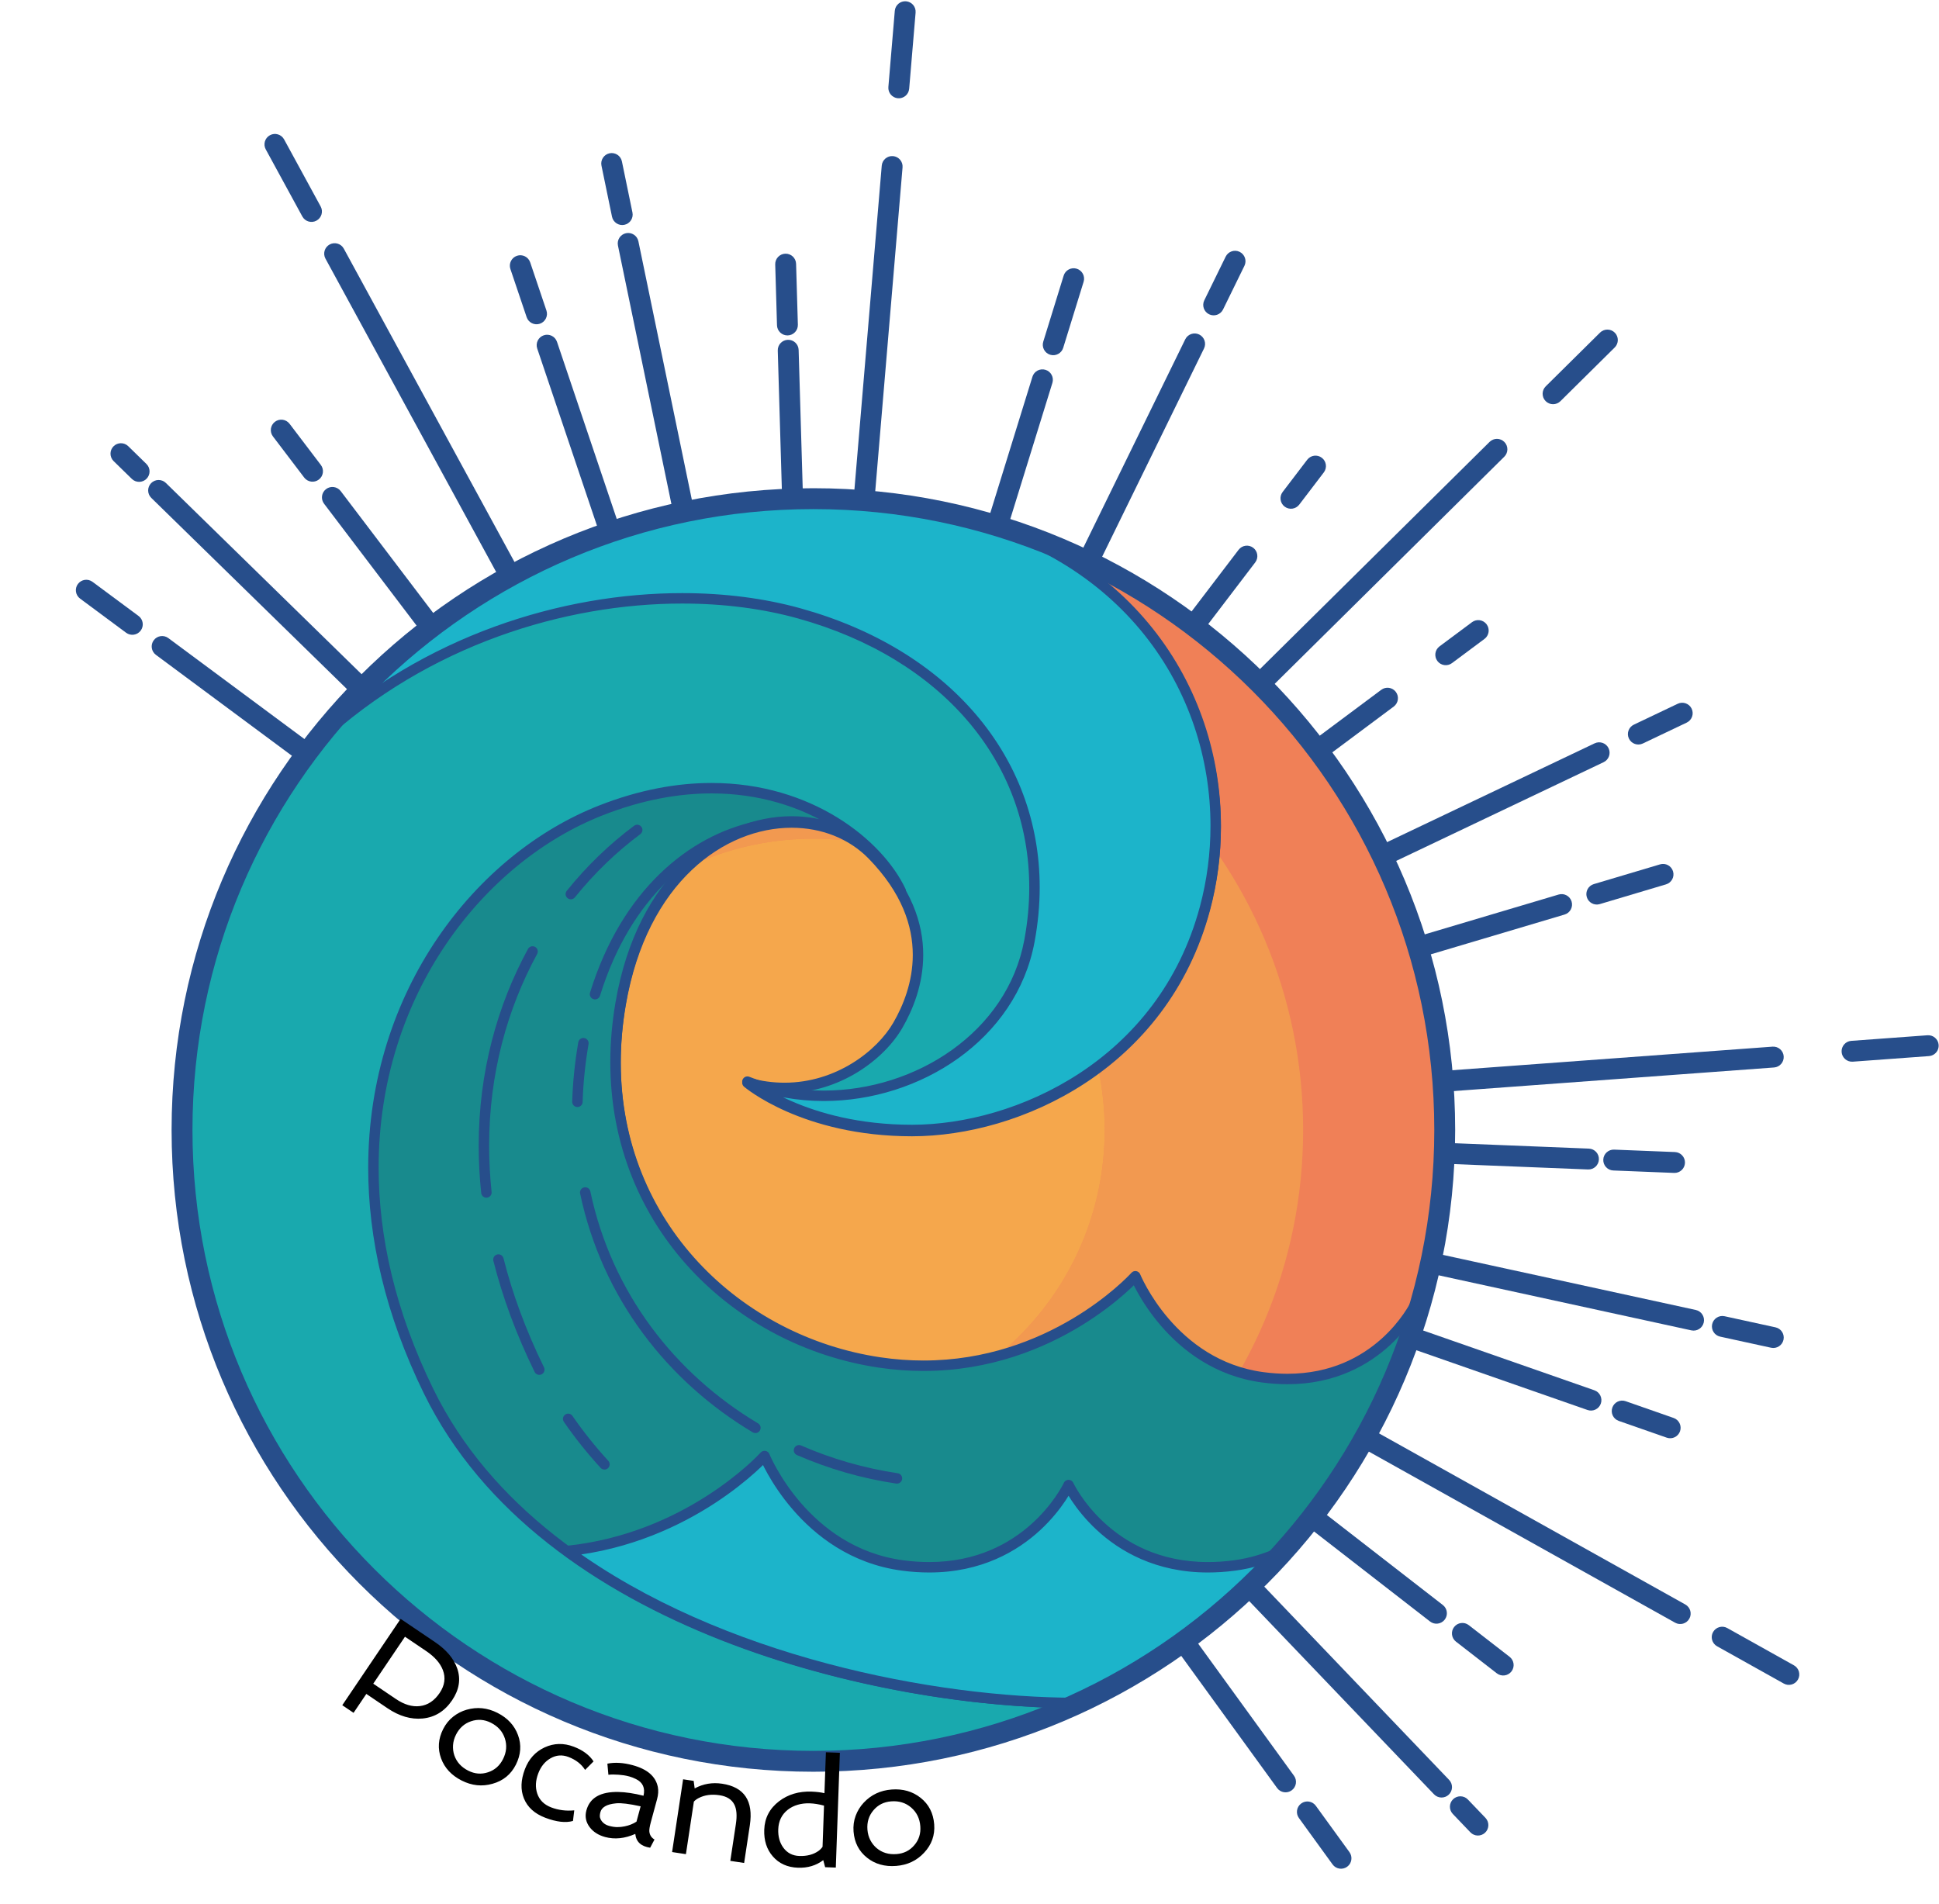 <svg width="1235" height="1213" viewBox="0 0 1235 1213" fill="none" xmlns="http://www.w3.org/2000/svg">
<path d="M801.277 446.08L958.113 290.913C960.726 288.331 960.747 284.122 958.165 281.514C955.584 278.901 951.369 278.881 948.762 281.462L791.925 436.625C789.312 439.211 789.291 443.421 791.873 446.028C794.455 448.641 798.669 448.662 801.277 446.08Z" fill="#274E8B"/>
<path d="M993.868 255.542L1028.46 221.313C1031.07 218.726 1031.09 214.516 1028.51 211.909C1025.93 209.296 1021.72 209.275 1019.11 211.857L984.51 246.092C981.903 248.674 981.877 252.883 984.464 255.496C987.045 258.103 991.255 258.124 993.868 255.542Z" fill="#274E8B"/>
<path d="M827.523 321.431L843.169 300.908C845.392 297.984 844.833 293.811 841.909 291.587C838.99 289.363 834.817 289.923 832.593 292.846L816.948 313.37C814.724 316.288 815.284 320.462 818.208 322.686C821.126 324.915 825.299 324.35 827.523 321.431Z" fill="#274E8B"/>
<path d="M760.67 409.16L799.478 358.243C801.707 355.324 801.142 351.151 798.223 348.927C795.299 346.698 791.132 347.263 788.902 350.181L750.095 401.093C747.866 404.017 748.431 408.19 751.35 410.414C754.273 412.643 758.441 412.078 760.67 409.16Z" fill="#274E8B"/>
<path d="M778.991 197.129L792.609 169.312C794.227 166.015 792.858 162.033 789.561 160.416C786.264 158.804 782.283 160.167 780.665 163.464L767.047 191.287C765.435 194.584 766.798 198.565 770.095 200.182C773.392 201.795 777.379 200.431 778.991 197.129Z" fill="#274E8B"/>
<path d="M695.673 367.496L766.865 221.971C768.478 218.674 767.109 214.693 763.812 213.075C760.515 211.463 756.528 212.831 754.916 216.128L683.73 361.654C682.112 364.951 683.481 368.937 686.778 370.55C690.08 372.162 694.061 370.798 695.673 367.496Z" fill="#274E8B"/>
<path d="M677.182 221.566L690.184 179.478C691.267 175.973 689.302 172.246 685.793 171.162C682.283 170.079 678.561 172.044 677.478 175.553L664.476 217.637C663.393 221.147 665.357 224.869 668.867 225.952C672.377 227.041 676.099 225.071 677.182 221.566Z" fill="#274E8B"/>
<path d="M639.313 344.049L670.298 243.884C671.381 240.374 669.416 236.652 665.907 235.563C662.397 234.48 658.675 236.445 657.592 239.954L626.607 340.119C625.523 343.629 627.488 347.351 630.998 348.435C634.502 349.523 638.229 347.558 639.313 344.049Z" fill="#274E8B"/>
<path d="M556.317 326.465L574.855 106.622C575.166 102.962 572.45 99.748 568.79 99.437C565.13 99.131 561.916 101.847 561.605 105.507L543.067 325.345C542.756 329.005 545.472 332.219 549.132 332.53C552.792 332.836 556.011 330.12 556.317 326.465Z" fill="#274E8B"/>
<path d="M579.08 56.518L583.171 8.012C583.476 4.352 580.76 1.138 577.105 0.827C573.445 0.516 570.226 3.232 569.92 6.892L565.83 55.404C565.519 59.064 568.235 62.278 571.895 62.589C575.555 62.895 578.769 60.178 579.08 56.518Z" fill="#274E8B"/>
<path d="M508.184 206.808L507.048 168.042C506.945 164.371 503.881 161.484 500.211 161.593C496.541 161.697 493.648 164.76 493.757 168.431L494.892 207.197C495.001 210.867 498.059 213.754 501.735 213.645C505.405 213.542 508.293 210.478 508.184 206.808Z" fill="#274E8B"/>
<path d="M511.662 324.479L508.671 222.893C508.562 219.223 505.498 216.336 501.828 216.445C498.158 216.553 495.27 219.612 495.379 223.287L498.37 324.868C498.479 328.538 501.543 331.426 505.213 331.322C508.884 331.213 511.771 328.149 511.662 324.479Z" fill="#274E8B"/>
<path d="M402.824 135.346L396.111 102.801C395.369 99.209 391.855 96.891 388.257 97.633C384.659 98.374 382.347 101.894 383.089 105.492L389.802 138.032C390.543 141.629 394.063 143.941 397.656 143.2C401.253 142.459 403.571 138.939 402.824 135.346Z" fill="#274E8B"/>
<path d="M443.347 331.317L406.613 153.703C405.867 150.105 402.352 147.793 398.755 148.539C395.157 149.281 392.845 152.801 393.591 156.398L430.325 334.007C431.066 337.605 434.586 339.917 438.179 339.176C441.777 338.429 444.089 334.909 443.347 331.317Z" fill="#274E8B"/>
<path d="M348.034 197.777L337.687 167.103C336.515 163.625 332.741 161.753 329.263 162.93C325.785 164.102 323.913 167.876 325.085 171.354L335.437 202.028C336.609 205.506 340.383 207.378 343.861 206.201C347.34 205.029 349.211 201.256 348.034 197.777Z" fill="#274E8B"/>
<path d="M397.029 343.033L354.769 217.741C353.597 214.262 349.823 212.391 346.345 213.562C342.866 214.739 340.995 218.508 342.166 221.992L384.431 347.284C385.603 350.762 389.377 352.628 392.855 351.457C396.334 350.285 398.205 346.511 397.029 343.033Z" fill="#274E8B"/>
<path d="M333.908 369.378L218.979 158.384C217.221 155.159 213.183 153.967 209.959 155.724C206.734 157.482 205.542 161.52 207.299 164.745L322.228 375.739C323.986 378.963 328.024 380.155 331.249 378.398C334.473 376.641 335.66 372.602 333.908 369.378Z" fill="#274E8B"/>
<path d="M204.241 131.515L180.949 88.784C179.186 85.559 175.148 84.372 171.924 86.129C168.699 87.887 167.512 91.925 169.269 95.149L192.561 137.881C194.318 141.106 198.357 142.293 201.581 140.535C204.806 138.778 205.998 134.74 204.241 131.515Z" fill="#274E8B"/>
<path d="M204.35 296.149L184.433 269.933C182.209 267.009 178.041 266.439 175.117 268.663C172.193 270.887 171.623 275.055 173.842 277.979L193.759 304.194C195.983 307.118 200.151 307.688 203.074 305.464C205.998 303.246 206.568 299.073 204.35 296.149Z" fill="#274E8B"/>
<path d="M283.701 400.674L217.004 312.81C214.78 309.886 210.612 309.316 207.683 311.535C204.759 313.753 204.189 317.927 206.408 320.85L273.105 408.719C275.329 411.643 279.497 412.213 282.426 409.994C285.349 407.77 285.92 403.603 283.701 400.674Z" fill="#274E8B"/>
<path d="M93.256 295.521L81.675 284.205C79.047 281.639 74.838 281.69 72.272 284.319C69.706 286.942 69.752 291.151 72.38 293.717L83.962 305.034C86.59 307.6 90.799 307.548 93.365 304.925C95.931 302.297 95.885 298.087 93.256 295.521Z" fill="#274E8B"/>
<path d="M239.481 438.408L105.662 307.636C103.033 305.07 98.824 305.117 96.258 307.745C93.692 310.374 93.739 314.583 96.367 317.149L230.186 447.915C232.815 450.482 237.024 450.435 239.59 447.807C242.156 445.184 242.11 440.974 239.481 438.408Z" fill="#274E8B"/>
<path d="M88.249 392.348L58.923 370.601C55.973 368.414 51.805 369.031 49.617 371.98C47.43 374.93 48.052 379.093 51.002 381.28L80.328 403.032C83.277 405.22 87.44 404.598 89.628 401.648C91.815 398.699 91.198 394.536 88.249 392.348Z" fill="#274E8B"/>
<path d="M204.21 478.387L107.222 406.438C104.272 404.251 100.11 404.867 97.922 407.817C95.734 410.767 96.351 414.93 99.301 417.117L196.288 489.066C199.238 491.254 203.401 490.637 205.589 487.687C207.776 484.737 207.159 480.575 204.21 478.387Z" fill="#274E8B"/>
<path d="M924.806 422.379L945.501 406.967C948.445 404.774 949.057 400.606 946.864 397.662C944.671 394.717 940.503 394.106 937.559 396.304L916.864 411.716C913.92 413.908 913.308 418.076 915.501 421.021C917.694 423.965 921.862 424.577 924.806 422.379Z" fill="#274E8B"/>
<path d="M836.388 488.309L887.71 450.046C890.654 447.853 891.261 443.685 889.068 440.741C886.875 437.796 882.707 437.19 879.763 439.383L828.441 477.646C825.497 479.844 824.885 484.007 827.083 486.951C829.276 489.896 833.444 490.502 836.388 488.309Z" fill="#274E8B"/>
<path d="M1046.36 473.581L1074.31 460.274C1077.63 458.693 1079.04 454.727 1077.46 451.409C1075.88 448.097 1071.91 446.687 1068.59 448.263L1040.64 461.575C1037.33 463.151 1035.91 467.122 1037.5 470.435C1039.07 473.752 1043.04 475.162 1046.36 473.581Z" fill="#274E8B"/>
<path d="M875.113 555.11L1021.4 485.474C1024.71 483.898 1026.12 479.927 1024.55 476.614C1022.97 473.296 1019 471.886 1015.68 473.467L869.395 543.099C866.082 544.68 864.672 548.646 866.253 551.964C867.829 555.276 871.795 556.686 875.113 555.11Z" fill="#274E8B"/>
<path d="M1018.94 575.877L1061.14 563.301C1064.65 562.254 1066.66 558.552 1065.6 555.032C1064.56 551.512 1060.86 549.511 1057.34 550.559L1015.14 563.135C1011.62 564.182 1009.62 567.889 1010.67 571.403C1011.72 574.923 1015.42 576.93 1018.94 575.877Z" fill="#274E8B"/>
<path d="M896.03 612.429L996.522 582.533C1000.04 581.486 1002.05 577.78 1001 574.26C999.954 570.74 996.247 568.739 992.727 569.786L892.24 599.682C888.72 600.729 886.714 604.436 887.761 607.956C888.808 611.476 892.51 613.477 896.03 612.429Z" fill="#274E8B"/>
<path d="M909.923 696.136L1129.94 679.941C1133.6 679.671 1136.35 676.483 1136.08 672.818C1135.81 669.158 1132.62 666.405 1128.96 666.675L908.943 682.87C905.283 683.139 902.531 686.328 902.8 689.993C903.07 693.653 906.258 696.405 909.923 696.136Z" fill="#274E8B"/>
<path d="M1180.1 676.245L1228.64 672.683C1232.3 672.414 1235.05 669.231 1234.78 665.566C1234.51 661.906 1231.33 659.153 1227.66 659.423L1179.12 662.979C1175.46 663.248 1172.71 666.436 1172.98 670.096C1173.24 673.761 1176.43 676.514 1180.1 676.245Z" fill="#274E8B"/>
<path d="M1027.55 745.55L1066.29 747.1C1069.96 747.245 1073.05 744.388 1073.2 740.718C1073.34 737.053 1070.49 733.958 1066.82 733.808L1028.08 732.263C1024.41 732.113 1021.32 734.969 1021.17 738.639C1021.03 742.31 1023.88 745.404 1027.55 745.55Z" fill="#274E8B"/>
<path d="M909.918 740.832L1011.47 744.902C1015.14 745.047 1018.23 742.19 1018.38 738.525C1018.53 734.855 1015.67 731.76 1012 731.615L910.452 727.54C906.781 727.395 903.687 730.252 903.542 733.922C903.391 737.592 906.248 740.682 909.918 740.832Z" fill="#274E8B"/>
<path d="M1095.6 851.381L1128.05 858.457C1131.63 859.24 1135.17 856.964 1135.96 853.377C1136.74 849.79 1134.47 846.249 1130.88 845.466L1098.44 838.385C1094.85 837.602 1091.31 839.878 1090.52 843.465C1089.74 847.052 1092.02 850.598 1095.6 851.381Z" fill="#274E8B"/>
<path d="M900.047 808.774L1077.27 847.389C1080.85 848.172 1084.4 845.896 1085.18 842.309C1085.96 838.722 1083.69 835.181 1080.1 834.398L902.883 795.783C899.291 795 895.75 797.276 894.967 800.863C894.184 804.45 896.46 807.991 900.047 808.774Z" fill="#274E8B"/>
<path d="M1031.02 905.056L1061.59 915.735C1065.05 916.948 1068.84 915.123 1070.06 911.655C1071.27 908.187 1069.44 904.393 1065.97 903.185L1035.41 892.5C1031.94 891.293 1028.14 893.117 1026.94 896.585C1025.72 900.054 1027.55 903.843 1031.02 905.056Z" fill="#274E8B"/>
<path d="M886.305 854.522L1011.14 898.109C1014.6 899.323 1018.39 897.493 1019.61 894.025C1020.81 890.556 1018.98 886.767 1015.52 885.554L890.685 841.967C887.222 840.759 883.427 842.584 882.22 846.052C881.007 849.52 882.837 853.309 886.305 854.522Z" fill="#274E8B"/>
<path d="M857.176 916.409L1066.94 1033.6C1070.14 1035.39 1074.19 1034.24 1075.98 1031.03C1077.78 1027.83 1076.62 1023.78 1073.42 1021.99L863.661 904.802C860.457 903.008 856.403 904.154 854.615 907.363C852.821 910.567 853.972 914.621 857.176 916.409Z" fill="#274E8B"/>
<path d="M1093.65 1048.61L1136.13 1072.35C1139.34 1074.15 1143.38 1073 1145.18 1069.79C1146.97 1066.59 1145.82 1062.54 1142.62 1060.75L1100.14 1037C1096.94 1035.21 1092.89 1036.36 1091.09 1039.56C1089.3 1042.77 1090.45 1046.82 1093.65 1048.61Z" fill="#274E8B"/>
<path d="M927.352 1045.66L953.349 1065.83C956.252 1068.08 960.431 1067.55 962.681 1064.65C964.93 1061.75 964.402 1057.57 961.504 1055.32L935.501 1035.15C932.598 1032.9 928.425 1033.43 926.17 1036.33C923.92 1039.23 924.449 1043.41 927.352 1045.66Z" fill="#274E8B"/>
<path d="M823.677 965.185L910.835 1032.83C913.733 1035.08 917.912 1034.56 920.167 1031.65C922.417 1028.76 921.888 1024.58 918.99 1022.33L831.831 954.682C828.934 952.427 824.755 952.956 822.505 955.859C820.25 958.757 820.779 962.935 823.677 965.185Z" fill="#274E8B"/>
<path d="M925.335 1155.42L936.522 1167.11C939.062 1169.77 943.272 1169.86 945.926 1167.32C948.58 1164.78 948.673 1160.57 946.133 1157.92L934.946 1146.23C932.406 1143.57 928.197 1143.48 925.542 1146.01C922.888 1148.55 922.795 1152.76 925.335 1155.42Z" fill="#274E8B"/>
<path d="M784.019 1007.67L913.365 1142.9C915.905 1145.56 920.115 1145.65 922.769 1143.11C925.423 1140.57 925.517 1136.36 922.976 1133.71L793.63 998.482C791.09 995.828 786.881 995.735 784.227 998.27C781.578 1000.81 781.479 1005.02 784.019 1007.67Z" fill="#274E8B"/>
<path d="M827.316 1158.01L848.747 1187.56C850.903 1190.53 855.061 1191.19 858.036 1189.04C861.007 1186.88 861.67 1182.72 859.514 1179.75L838.078 1150.21C835.921 1147.23 831.764 1146.57 828.793 1148.73C825.818 1150.89 825.159 1155.04 827.316 1158.01Z" fill="#274E8B"/>
<path d="M742.506 1041.13L813.423 1138.9C815.579 1141.87 819.737 1142.53 822.707 1140.38C825.683 1138.22 826.341 1134.06 824.19 1131.09L753.273 1033.32C751.116 1030.35 746.959 1029.69 743.983 1031.85C741.013 1034 740.349 1038.16 742.506 1041.13Z" fill="#274E8B"/>
<path d="M115.937 719.749C115.937 941.842 295.972 1121.88 518.065 1121.88C740.152 1121.88 920.187 941.842 920.187 719.749C920.187 497.666 740.152 317.626 518.065 317.626C295.972 317.626 115.937 497.666 115.937 719.749Z" fill="#F08057"/>
<path d="M518.065 1031.7C345.78 1031.7 206.123 892.034 206.123 719.749C206.123 547.469 345.78 407.812 518.065 407.812C690.35 407.812 830.001 547.469 830.001 719.749C830.001 892.034 690.35 1031.7 518.065 1031.7ZM518.065 534.203C415.587 534.203 332.514 617.277 332.514 719.749C332.514 822.236 415.587 905.3 518.065 905.3C620.537 905.3 703.615 822.236 703.615 719.749C703.615 617.277 620.537 534.203 518.065 534.203Z" fill="#F29950"/>
<path d="M518.065 905.3C415.587 905.3 332.514 822.236 332.514 719.749C332.514 617.277 415.587 534.203 518.065 534.203C620.537 534.203 703.615 617.277 703.615 719.749C703.615 822.236 620.537 905.3 518.065 905.3Z" fill="#F5A74C"/>
<path d="M476.048 689.645C476.048 689.645 511.984 720.438 580.869 720.438C648.058 720.438 740.712 678.785 767.472 579.003C794.242 479.216 743.263 355.951 597.769 331.773C437.666 305.164 197.051 360.306 128.565 626.919C62.521 883.957 267.973 1094.89 455.442 1118.58C658.204 1144.19 844.107 1032.66 901.971 830.676C901.971 830.676 875.605 887.441 804.366 877.99C746.078 870.266 723.133 813.605 723.133 813.605C723.133 813.605 660.583 883.47 560.122 868.504C459.641 853.532 374.084 763.507 395.307 639.734C415.214 523.628 513.036 500.922 555.638 544.566C598.214 588.215 585.13 630.195 571.817 653.145C558.489 676.099 521.149 702.351 476.048 689.645Z" fill="#19A9AE"/>
<path d="M476.048 689.645L473.887 692.17C474.255 692.496 510.952 723.761 580.869 723.766C615.14 723.756 655.648 713.186 691.153 689.92C726.643 666.67 757.088 630.589 770.681 579.864C775.284 562.71 777.627 544.877 777.627 526.966C777.627 482.964 763.491 438.429 733.942 402.322C704.409 366.21 659.458 338.637 598.313 328.492C574.772 324.578 549.531 322.421 523.352 322.421C446.717 322.426 362.031 340.897 289.004 388.144C215.982 435.375 154.759 511.492 125.345 626.095C116.642 659.962 112.608 693.061 112.608 725.057C112.608 831.433 157.149 925.46 222.146 995.429C287.154 1065.4 372.622 1111.45 455.027 1121.88C474.405 1124.33 493.632 1125.53 512.616 1125.53C693.673 1125.59 852.433 1015.83 905.169 831.593C905.646 829.924 904.76 828.167 903.132 827.56C901.509 826.954 899.69 827.706 898.959 829.276L898.912 829.37C898.352 830.536 892.474 842.236 879.84 853.522C867.176 864.802 847.922 875.709 820.001 875.73C815.196 875.73 810.136 875.404 804.802 874.699C776.694 870.971 757.109 855.471 744.413 840.733C738.079 833.377 733.501 826.228 730.526 820.951C729.038 818.307 727.949 816.135 727.239 814.631C726.881 813.885 726.622 813.299 726.451 812.916L726.264 812.48L726.218 812.361C725.787 811.298 724.834 810.531 723.703 810.334C722.578 810.137 721.423 810.536 720.655 811.391L720.536 811.521C719.157 813.024 705.995 827.021 683.216 840.588C660.433 854.154 628.09 867.28 588.189 867.28C579.365 867.28 570.164 866.637 560.61 865.217C516.333 858.623 474.986 837.192 444.758 804.647C414.53 772.092 395.38 728.484 395.37 677.219C395.37 665.312 396.406 652.989 398.584 640.294C405.359 600.791 421.217 572.549 440.605 554.167C459.999 535.784 482.964 527.236 504.182 527.236C523.197 527.241 540.76 534.089 553.259 546.888C574.622 568.837 581.346 589.843 581.377 608.199C581.382 625.55 575.218 640.656 568.94 651.475C563.813 660.325 554.674 669.956 542.735 677.271C530.786 684.596 516.074 689.64 499.656 689.64C492.404 689.64 484.814 688.66 476.95 686.447C475.452 686.022 473.85 686.701 473.119 688.075C472.383 689.448 472.705 691.154 473.887 692.17L476.048 689.645L475.146 692.844C483.591 695.223 491.802 696.291 499.656 696.291C517.448 696.291 533.357 690.822 546.209 682.942C559.065 675.042 568.904 664.767 574.689 654.814C581.351 643.326 588.017 627.142 588.028 608.199C588.054 588.158 580.423 565.172 558.018 542.249C544.15 528.039 524.783 520.58 504.182 520.585C481.18 520.585 456.582 529.859 436.028 549.34C415.473 568.822 398.998 598.49 392.031 639.174C389.792 652.227 388.724 664.928 388.724 677.219C388.713 730.163 408.584 775.492 439.89 809.173C471.191 842.864 513.881 864.973 559.63 871.795C569.516 873.268 579.044 873.931 588.189 873.931C630.91 873.931 665.249 859.421 688.867 844.942C712.49 830.458 725.456 815.99 725.611 815.824L723.133 813.605L720.054 814.854C720.142 815.067 726 829.525 739.369 845.072C752.718 860.598 773.75 877.291 803.931 881.287C809.54 882.034 814.895 882.376 820.001 882.376C850.68 882.397 872.075 869.826 885.558 857.306C899.073 844.776 904.863 832.33 904.988 832.081L901.971 830.676L898.777 829.764C846.766 1011.16 690.992 1118.83 512.616 1118.88C493.912 1118.88 474.965 1117.7 455.862 1115.28C375.308 1105.12 291.021 1059.83 227.014 990.903C162.997 921.971 119.259 829.535 119.259 725.057C119.259 693.621 123.215 661.087 131.784 627.748C160.866 514.623 220.928 440.15 292.618 393.727C364.307 347.325 447.764 329.067 523.352 329.072C549.163 329.072 574.052 331.198 597.219 335.049C656.975 344.992 700.287 371.716 728.799 406.532C757.296 441.352 770.976 484.369 770.976 526.966C770.976 544.302 768.711 561.554 764.258 578.143C751.09 627.199 721.832 661.838 687.509 684.358C653.196 706.866 613.787 717.126 580.869 717.115C546.924 717.115 521.191 709.536 503.959 701.994C495.343 698.225 488.858 694.466 484.55 691.667C482.399 690.267 480.786 689.111 479.729 688.313C479.2 687.914 478.806 687.603 478.552 687.401L478.277 687.178L478.21 687.121L476.048 689.645Z" fill="#274E8B"/>
<path d="M508.941 390.663C614.819 420.041 673.683 502.56 655.669 599.356C641.314 676.535 548.023 717.292 476.048 688.956C476.048 688.956 511.984 719.749 580.869 719.749C648.058 719.749 740.712 678.095 767.472 578.314C794.242 478.527 743.465 354.878 598.878 325.749C466.022 298.984 306.594 338.212 202.929 470.787C295.655 385.474 423.094 366.832 508.941 390.663Z" fill="#1CB4CA"/>
<path d="M508.94 390.663L508.049 393.867C554.098 406.646 590.977 429.538 616.327 459.165C641.677 488.796 655.549 525.141 655.56 565.209C655.56 576.131 654.528 587.329 652.402 598.744C646.944 628.059 629.764 651.968 606.508 668.65C583.263 685.322 553.969 694.658 524.684 694.653C508.536 694.653 492.404 691.823 477.266 685.861C475.753 685.265 474.037 685.851 473.202 687.24C472.362 688.634 472.653 690.423 473.886 691.48C474.254 691.807 510.952 723.077 580.868 723.077C615.14 723.067 655.648 712.496 691.153 689.231C726.643 665.98 757.088 629.9 770.681 579.174C775.3 561.969 777.643 544.073 777.648 526.064C777.648 481.985 763.579 437.21 734.227 400.373C704.88 363.525 660.251 334.707 599.536 322.489C573.424 317.227 546.302 314.5 518.78 314.495C405.11 314.484 284.447 361.125 200.306 468.739C199.238 470.108 199.399 472.052 200.674 473.229C201.949 474.406 203.898 474.411 205.179 473.234C272.975 410.839 359.667 384.432 434.545 384.437C460.994 384.437 485.96 387.734 508.049 393.867L508.94 390.663L509.827 387.46C487.085 381.145 461.548 377.791 434.545 377.791C358.148 377.797 269.911 404.66 200.674 468.34L202.929 470.787L205.547 472.835C288.325 366.972 406.878 321.161 518.78 321.146C545.861 321.146 572.548 323.836 598.224 329.005C657.576 340.975 700.66 368.937 729.022 404.515C757.378 440.098 770.997 483.384 770.997 526.064C770.997 543.493 768.726 560.818 764.258 577.453C751.09 626.509 721.832 661.149 687.508 683.673C653.196 706.177 613.787 716.436 580.868 716.426C546.924 716.426 521.19 708.847 503.959 701.309C495.343 697.541 488.858 693.777 484.55 690.978C482.398 689.578 480.786 688.422 479.729 687.624C479.2 687.224 478.806 686.918 478.552 686.711L478.277 686.488L478.21 686.431L476.048 688.956L474.83 692.051C490.802 698.334 507.764 701.299 524.684 701.299C555.374 701.294 585.944 691.569 610.386 674.057C634.813 656.551 653.144 631.154 658.94 599.962C661.138 588.158 662.211 576.551 662.211 565.209C662.221 523.597 647.711 485.593 621.381 454.841C595.052 424.074 556.96 400.534 509.827 387.46L508.94 390.663Z" fill="#274E8B"/>
<path d="M901.971 829.992C901.971 829.992 875.605 886.751 804.366 877.306C746.078 869.577 723.133 812.921 723.133 812.921C723.133 812.921 660.583 882.78 560.122 867.814C459.641 852.843 374.084 762.823 395.307 639.049C415.214 522.943 513.036 500.232 555.638 543.882C563.404 551.865 569.313 559.796 573.72 567.557V567.547C554.581 527.251 482.331 477.112 382.778 516.168C275.599 558.22 185.62 707.965 273.121 886.414C346.479 1036.01 561.973 1084.58 685.005 1084.71C787.104 1038.53 867.425 950.535 901.971 829.992Z" fill="#188A8D"/>
<path d="M901.971 829.992L898.959 828.587L898.912 828.68C898.352 829.847 892.473 841.552 879.84 852.832C867.176 864.118 847.922 875.02 820.001 875.041C815.196 875.041 810.136 874.714 804.802 874.009C776.694 870.282 757.109 854.782 744.413 840.043C738.078 832.687 733.501 825.544 730.525 820.261C729.038 817.617 727.949 815.445 727.239 813.947C726.881 813.195 726.622 812.615 726.451 812.226L726.264 811.791L726.217 811.671C725.787 810.609 724.833 809.841 723.703 809.644C722.578 809.448 721.422 809.847 720.655 810.702L720.536 810.832C719.157 812.34 705.995 826.337 683.216 839.898C660.433 853.465 628.09 866.596 588.188 866.591C579.365 866.591 570.164 865.953 560.609 864.527C516.333 857.933 474.985 836.503 444.757 803.958C414.53 771.402 395.38 727.794 395.369 676.535C395.369 664.627 396.406 652.305 398.584 639.609C405.359 600.107 421.217 571.86 440.605 553.477C459.998 535.095 482.963 526.546 504.182 526.546C523.196 526.551 540.76 533.399 553.258 546.204L553.253 546.199C560.837 553.995 566.576 561.704 570.827 569.2C571.574 570.507 573.113 571.155 574.57 570.771C576.021 570.387 577.043 569.065 577.043 567.557V567.547C577.043 567.059 576.929 566.562 576.721 566.121C569.241 550.398 554.332 533.648 533.305 520.709C512.279 507.78 485.099 498.719 453.197 498.724C431.352 498.719 407.313 502.969 381.564 513.073C303.348 543.783 234.541 630.553 234.515 743.808C234.515 788.395 245.205 837.042 270.134 887.881C307.355 963.739 380.351 1013.67 459.216 1044.71C538.126 1075.75 623.061 1087.96 685 1088.04L686.373 1087.75C789.327 1041.19 870.374 952.365 905.169 830.904C905.646 829.235 904.76 827.483 903.132 826.876C901.509 826.27 899.69 827.016 898.959 828.587L901.971 829.992L898.777 829.074C864.475 948.71 784.88 1035.87 683.631 1081.69L685.005 1084.71V1081.39C623.916 1081.33 539.588 1069.2 461.652 1038.52C383.674 1007.84 312.239 958.69 276.101 884.952C251.586 834.942 241.166 787.333 241.166 743.808C241.14 633.331 308.418 548.894 383.99 519.263C409.024 509.444 432.217 505.375 453.197 505.37C483.829 505.375 509.78 514.053 529.822 526.37C549.858 538.677 563.943 554.675 570.718 568.972L573.72 567.547H570.397V567.557H573.72L576.612 565.913C572.056 557.889 565.965 549.729 558.017 541.559C544.15 527.35 524.783 519.895 504.182 519.9C481.18 519.895 456.582 529.169 436.033 548.656C415.473 568.137 398.998 597.805 392.031 638.489C389.791 651.543 388.724 664.244 388.724 676.535C388.713 729.474 408.583 774.803 439.89 808.483C471.191 842.174 513.881 864.284 559.63 871.106C569.516 872.578 579.044 873.242 588.188 873.242C630.91 873.242 665.248 858.732 688.867 844.253C712.49 829.769 725.455 815.305 725.611 815.134L723.133 812.921L720.054 814.165C720.142 814.377 726 828.836 739.369 844.382C752.718 859.909 773.75 876.601 803.931 880.598C809.54 881.344 814.895 881.687 820.001 881.687C850.68 881.707 872.074 869.141 885.558 856.617C899.073 844.087 904.863 831.64 904.988 831.391L901.971 829.992Z" fill="#274E8B"/>
<path d="M680.598 945.911C680.598 945.911 652.076 1007.37 574.923 997.145C511.807 988.767 486.971 927.42 486.971 927.42C486.971 927.42 439.91 979.69 361.409 987.901C458.407 1058.84 595.871 1084.62 685.005 1084.71C734.678 1062.25 779.006 1029.73 815.616 988.549C806.917 992.577 797.218 995.683 786.285 997.145C709.121 1007.37 680.598 945.911 680.598 945.911Z" fill="#1CB4CA"/>
<path d="M680.598 945.911L677.581 944.511L677.534 944.615C676.918 945.895 670.541 958.602 656.824 970.851C643.082 983.101 622.164 994.946 591.848 994.967C586.638 994.967 581.148 994.615 575.363 993.848C544.835 989.794 523.57 972.961 509.796 956.974C502.922 948.99 497.961 941.235 494.731 935.507C493.119 932.64 491.937 930.281 491.165 928.653C490.776 927.834 490.496 927.202 490.309 926.782L490.107 926.31L490.05 926.176C489.62 925.113 488.671 924.346 487.546 924.149C486.416 923.952 485.265 924.346 484.498 925.196L484.389 925.32C481.828 928.125 435.794 976.823 361.062 984.594C359.693 984.734 358.558 985.703 358.2 987.031C357.842 988.358 358.335 989.773 359.444 990.582C457.375 1062.14 595.27 1087.91 685 1088.04L686.373 1087.75C736.466 1065.09 781.178 1032.28 818.099 990.758C819.146 989.576 819.224 987.829 818.285 986.564C817.342 985.299 815.647 984.869 814.216 985.532C805.782 989.436 796.419 992.437 785.844 993.848C780.059 994.615 774.569 994.967 769.354 994.967C738.063 994.946 716.772 982.329 703.071 969.664C696.233 963.329 691.334 956.984 688.167 952.246C686.581 949.877 685.43 947.912 684.678 946.554C684.305 945.875 684.03 945.351 683.854 944.999L683.662 944.615L683.615 944.511C683.071 943.34 681.889 942.588 680.598 942.588C679.307 942.588 678.125 943.34 677.581 944.511L680.598 945.911L677.581 947.311C677.706 947.56 683.957 961.007 698.55 974.537C713.112 988.062 736.202 1001.63 769.354 1001.61C774.869 1001.61 780.655 1001.25 786.72 1000.44C798.016 998.933 808.052 995.714 817.015 991.561L815.616 988.549L813.132 986.336C776.829 1027.17 732.884 1059.41 683.631 1081.69L685.005 1084.71V1081.39C596.478 1081.34 459.433 1055.55 363.369 985.216L361.409 987.901L361.756 991.204C441.621 982.795 489.164 929.908 489.438 929.649L486.971 927.42L483.886 928.669C483.98 928.882 490.309 944.511 504.757 961.313C519.179 978.088 541.895 996.118 574.487 1000.44C580.552 1001.25 586.338 1001.61 591.848 1001.61C625 1001.63 648.084 988.062 662.651 974.537C677.239 961.007 683.491 947.56 683.615 947.311L680.598 945.911Z" fill="#274E8B"/>
<path d="M359.144 905.647C366.261 915.984 374.1 925.746 382.539 934.973C383.783 936.326 385.883 936.419 387.241 935.18C388.594 933.941 388.687 931.837 387.448 930.484C379.195 921.469 371.554 911.946 364.623 901.878C363.581 900.365 361.513 899.981 359.999 901.023C358.485 902.06 358.102 904.133 359.144 905.647Z" fill="#274E8B"/>
<path d="M314.24 803.092C320.036 826.057 328.672 849.707 340.512 873.864C341.321 875.513 343.312 876.197 344.96 875.388C346.609 874.579 347.293 872.589 346.484 870.94C334.836 847.172 326.365 823.958 320.689 801.464C320.238 799.686 318.434 798.603 316.65 799.054C314.872 799.505 313.794 801.309 314.24 803.092Z" fill="#274E8B"/>
<path d="M336.288 604.451C316.785 640.242 304.888 682.745 304.893 729.78C304.893 739.635 305.412 749.681 306.495 759.909C306.687 761.734 308.325 763.061 310.15 762.864C311.975 762.672 313.302 761.034 313.11 759.209C312.052 749.215 311.539 739.396 311.539 729.78C311.544 683.87 323.141 642.481 342.13 607.634C343.006 606.022 342.41 604 340.798 603.124C339.185 602.243 337.169 602.839 336.288 604.451Z" fill="#274E8B"/>
<path d="M403.871 525.976C388.335 537.542 373.835 551.455 360.984 567.417C359.833 568.848 360.061 570.937 361.492 572.093C362.918 573.244 365.012 573.016 366.163 571.585C378.667 556.059 392.762 542.534 407.842 531.31C409.315 530.211 409.62 528.127 408.521 526.655C407.428 525.183 405.344 524.877 403.871 525.976Z" fill="#274E8B"/>
<path d="M382.161 634.234C401.694 571.144 442.679 538.143 482.699 529.667C484.498 529.289 485.644 527.521 485.265 525.727C484.887 523.928 483.119 522.783 481.325 523.161C438.734 532.14 395.867 567.272 375.81 632.274C375.266 634.026 376.251 635.887 378.003 636.432C379.755 636.971 381.622 635.991 382.161 634.234Z" fill="#274E8B"/>
<path d="M371.088 701.916C371.471 689.941 372.7 677.639 374.862 665.042C375.173 663.233 373.955 661.512 372.145 661.201C370.336 660.89 368.615 662.108 368.309 663.917C366.095 676.81 364.836 689.417 364.442 701.703C364.385 703.539 365.826 705.073 367.661 705.135C369.496 705.192 371.031 703.751 371.088 701.916Z" fill="#274E8B"/>
<path d="M482.839 906.627C430.144 875.155 389.693 823.74 375.997 758.872C375.618 757.079 373.851 755.928 372.057 756.306C370.258 756.685 369.112 758.453 369.491 760.246C383.586 827.047 425.292 880.023 479.433 912.334C481.009 913.278 483.052 912.759 483.99 911.184C484.933 909.608 484.415 907.565 482.839 906.627Z" fill="#274E8B"/>
<path d="M571.786 938.389C550.506 935.222 529.79 929.24 510.247 920.722C508.567 919.986 506.608 920.753 505.872 922.438C505.135 924.123 505.908 926.082 507.593 926.813C527.665 935.569 548.94 941.712 570.811 944.968C572.626 945.237 574.316 943.983 574.585 942.168C574.86 940.354 573.606 938.659 571.786 938.389Z" fill="#274E8B"/>
<path d="M115.936 719.749H109.291C109.291 945.517 292.296 1128.53 518.065 1128.53C743.828 1128.53 926.833 945.517 926.838 719.749C926.833 493.991 743.828 310.98 518.065 310.975C292.296 310.98 109.291 493.991 109.291 719.749H115.936H122.588C122.593 610.522 166.838 511.694 238.419 440.108C310.005 368.533 408.832 324.277 518.065 324.277C627.291 324.277 726.119 368.533 797.705 440.108C869.286 511.694 913.536 610.522 913.536 719.749C913.536 828.981 869.286 927.809 797.705 999.4C726.119 1070.98 627.291 1115.23 518.065 1115.24C408.832 1115.23 310.005 1070.98 238.419 999.4C166.838 927.809 122.593 828.981 122.588 719.749H115.936Z" fill="#274E8B"/>
<path d="M255.164 1031.15L276.954 1045.87C284.308 1050.84 289.066 1056.47 291.229 1062.76C293.579 1069.55 292.489 1076.3 287.958 1083.01C283.234 1090 276.961 1093.87 269.138 1094.62C261.732 1095.31 254.3 1093.13 246.843 1088.1L233.326 1078.96L225.191 1091L218.006 1086.15L255.164 1031.15ZM252.223 1082.23C257.505 1085.79 262.566 1087.29 267.406 1086.71C272.445 1086.12 276.653 1083.33 280.03 1078.33C283.266 1073.54 283.946 1068.68 282.07 1063.75C280.381 1059.33 276.831 1055.29 271.419 1051.64L257.941 1042.53L237.735 1072.44L252.223 1082.23ZM282.267 1101.33C283.874 1098.15 285.989 1095.53 288.611 1093.46C291.233 1091.39 294.119 1089.9 297.267 1089.01C303.927 1087.12 310.451 1087.79 316.838 1091.02C323.281 1094.28 327.642 1098.98 329.921 1105.14C332.229 1111.39 331.775 1117.69 328.562 1124.05C325.418 1130.27 320.447 1134.32 313.646 1136.2C307.028 1138.08 300.511 1137.39 294.096 1134.15C287.57 1130.85 283.188 1126.15 280.95 1120.05C278.657 1113.85 279.096 1107.61 282.267 1101.33ZM290.449 1104.89C289.349 1107.07 288.718 1109.29 288.554 1111.55C288.405 1113.78 288.668 1115.93 289.344 1117.99C290.807 1122.3 293.77 1125.58 298.232 1127.84C302.388 1129.94 306.593 1130.28 310.848 1128.86C315.074 1127.49 318.252 1124.7 320.38 1120.49C322.607 1116.08 322.996 1111.68 321.548 1107.27C320.113 1102.9 317.165 1099.59 312.702 1097.33C308.546 1095.23 304.334 1094.91 300.065 1096.36C295.811 1097.78 292.605 1100.62 290.449 1104.89ZM365.761 1153.12L364.941 1159.88C360.255 1161.21 354.365 1160.52 347.269 1157.82C340.494 1155.23 335.97 1151.13 333.695 1145.52C331.464 1140.05 331.673 1133.85 334.321 1126.9C336.792 1120.41 340.979 1115.79 346.882 1113.02C352.844 1110.28 359.037 1110.13 365.462 1112.58C371.244 1114.78 375.439 1117.9 378.047 1121.94L372.669 1127.36C370.304 1123.65 366.771 1120.9 362.069 1119.11C358.039 1117.58 354.194 1117.88 350.532 1120.03C347.054 1122.05 344.491 1125.22 342.844 1129.54C341.075 1134.19 340.858 1138.48 342.194 1142.44C343.591 1146.58 346.567 1149.52 351.122 1151.26C355.678 1152.99 360.557 1153.62 365.761 1153.12ZM404.632 1168.13C397.901 1171.09 391.49 1171.75 385.398 1170.1C381.145 1168.94 377.874 1166.86 375.585 1163.84C373.133 1160.58 372.435 1157.01 373.491 1153.12C375.668 1145.1 382.459 1141.19 393.864 1141.41C398.471 1141.49 403.807 1142.29 409.872 1143.81C411.025 1138.84 409.413 1135.3 405.036 1133.17C403.61 1132.46 402.234 1131.92 400.907 1131.56C399.58 1131.2 398.387 1130.95 397.329 1130.79C396.271 1130.63 395.17 1130.51 394.027 1130.43C391.522 1130.23 389.35 1130.24 387.511 1130.45L386.857 1123.38C391.652 1122.41 397.035 1122.74 403.007 1124.36C412.326 1126.89 417.657 1131.53 419 1138.27C419.439 1140.59 419.273 1143.17 418.504 1146.01L414.588 1160.44C413.753 1163.51 413.422 1165.63 413.597 1166.77C413.879 1168.95 414.972 1170.6 416.875 1171.69L414.098 1176.92C408.279 1176.05 405.123 1173.12 404.632 1168.13ZM392.434 1148.64C389.343 1148.94 387.003 1149.57 385.414 1150.53C383.834 1151.46 382.844 1152.66 382.442 1154.14C382.041 1155.62 381.946 1156.81 382.155 1157.71C382.373 1158.58 382.759 1159.36 383.313 1160.06C384.444 1161.5 385.96 1162.48 387.86 1162.99C389.76 1163.51 391.517 1163.78 393.131 1163.79C394.784 1163.79 396.349 1163.63 397.826 1163.32C400.703 1162.74 403.225 1161.74 405.391 1160.32L408.043 1150.55C400.767 1148.96 395.564 1148.33 392.434 1148.64ZM442.458 1139.15C447.866 1136.2 453.706 1135.21 459.978 1136.16C474.068 1138.29 479.941 1147.1 477.598 1162.58L473.957 1186.63L465.151 1185.3L468.707 1161.8C469.517 1156.45 469.191 1152.34 467.73 1149.47C466.108 1146.19 462.95 1144.19 458.253 1143.48C453.217 1142.72 448.812 1143.32 445.039 1145.27C443.81 1145.88 442.778 1146.64 441.944 1147.55L436.879 1181.02L428.073 1179.68L435.088 1133.34L441.809 1134.35L442.458 1139.15ZM524.354 1184.83C519.823 1188.27 514.451 1189.88 508.236 1189.66C501.521 1189.42 496.181 1187.01 492.216 1182.43C488.34 1177.98 486.523 1172.32 486.766 1165.45C487.031 1157.98 490.184 1151.93 496.227 1147.3C501.978 1142.94 508.867 1140.9 516.893 1141.18C520.048 1141.3 522.788 1141.63 525.113 1142.18L526.035 1116.13L534.936 1116.45L532.348 1189.57L525.555 1189.33L524.354 1184.83ZM524.833 1150.1C521.58 1149.23 518.58 1148.75 515.832 1148.65C513.083 1148.55 510.509 1148.85 508.108 1149.55C505.706 1150.25 503.605 1151.3 501.805 1152.7C497.913 1155.76 495.874 1159.92 495.687 1165.2C495.523 1169.82 496.605 1173.72 498.931 1176.9C501.407 1180.27 504.8 1182.03 509.11 1182.18C513.982 1182.36 518.054 1181.28 521.326 1178.96C522.353 1178.21 523.212 1177.34 523.905 1176.33L524.833 1150.1ZM543.649 1166.59C543.375 1163.04 543.822 1159.7 544.99 1156.57C546.159 1153.43 547.857 1150.67 550.085 1148.27C554.803 1143.21 560.729 1140.4 567.864 1139.85C575.061 1139.29 581.231 1141.06 586.374 1145.14C591.583 1149.28 594.463 1154.91 595.011 1162.01C595.548 1168.96 593.398 1175 588.561 1180.14C583.872 1185.17 577.945 1187.96 570.778 1188.52C563.488 1189.08 557.303 1187.33 552.226 1183.27C547.05 1179.16 544.191 1173.6 543.649 1166.59ZM552.489 1165.39C552.677 1167.82 553.288 1170.04 554.321 1172.06C555.353 1174.05 556.691 1175.75 558.335 1177.16C561.821 1180.09 566.057 1181.36 571.042 1180.97C575.684 1180.62 579.456 1178.73 582.357 1175.3C585.264 1171.95 586.535 1167.91 586.171 1163.21C585.791 1158.29 583.839 1154.32 580.314 1151.3C576.824 1148.31 572.586 1147 567.601 1147.39C562.958 1147.75 559.188 1149.65 556.289 1153.11C553.387 1156.53 552.121 1160.62 552.489 1165.39Z" fill="black"/>
</svg>
